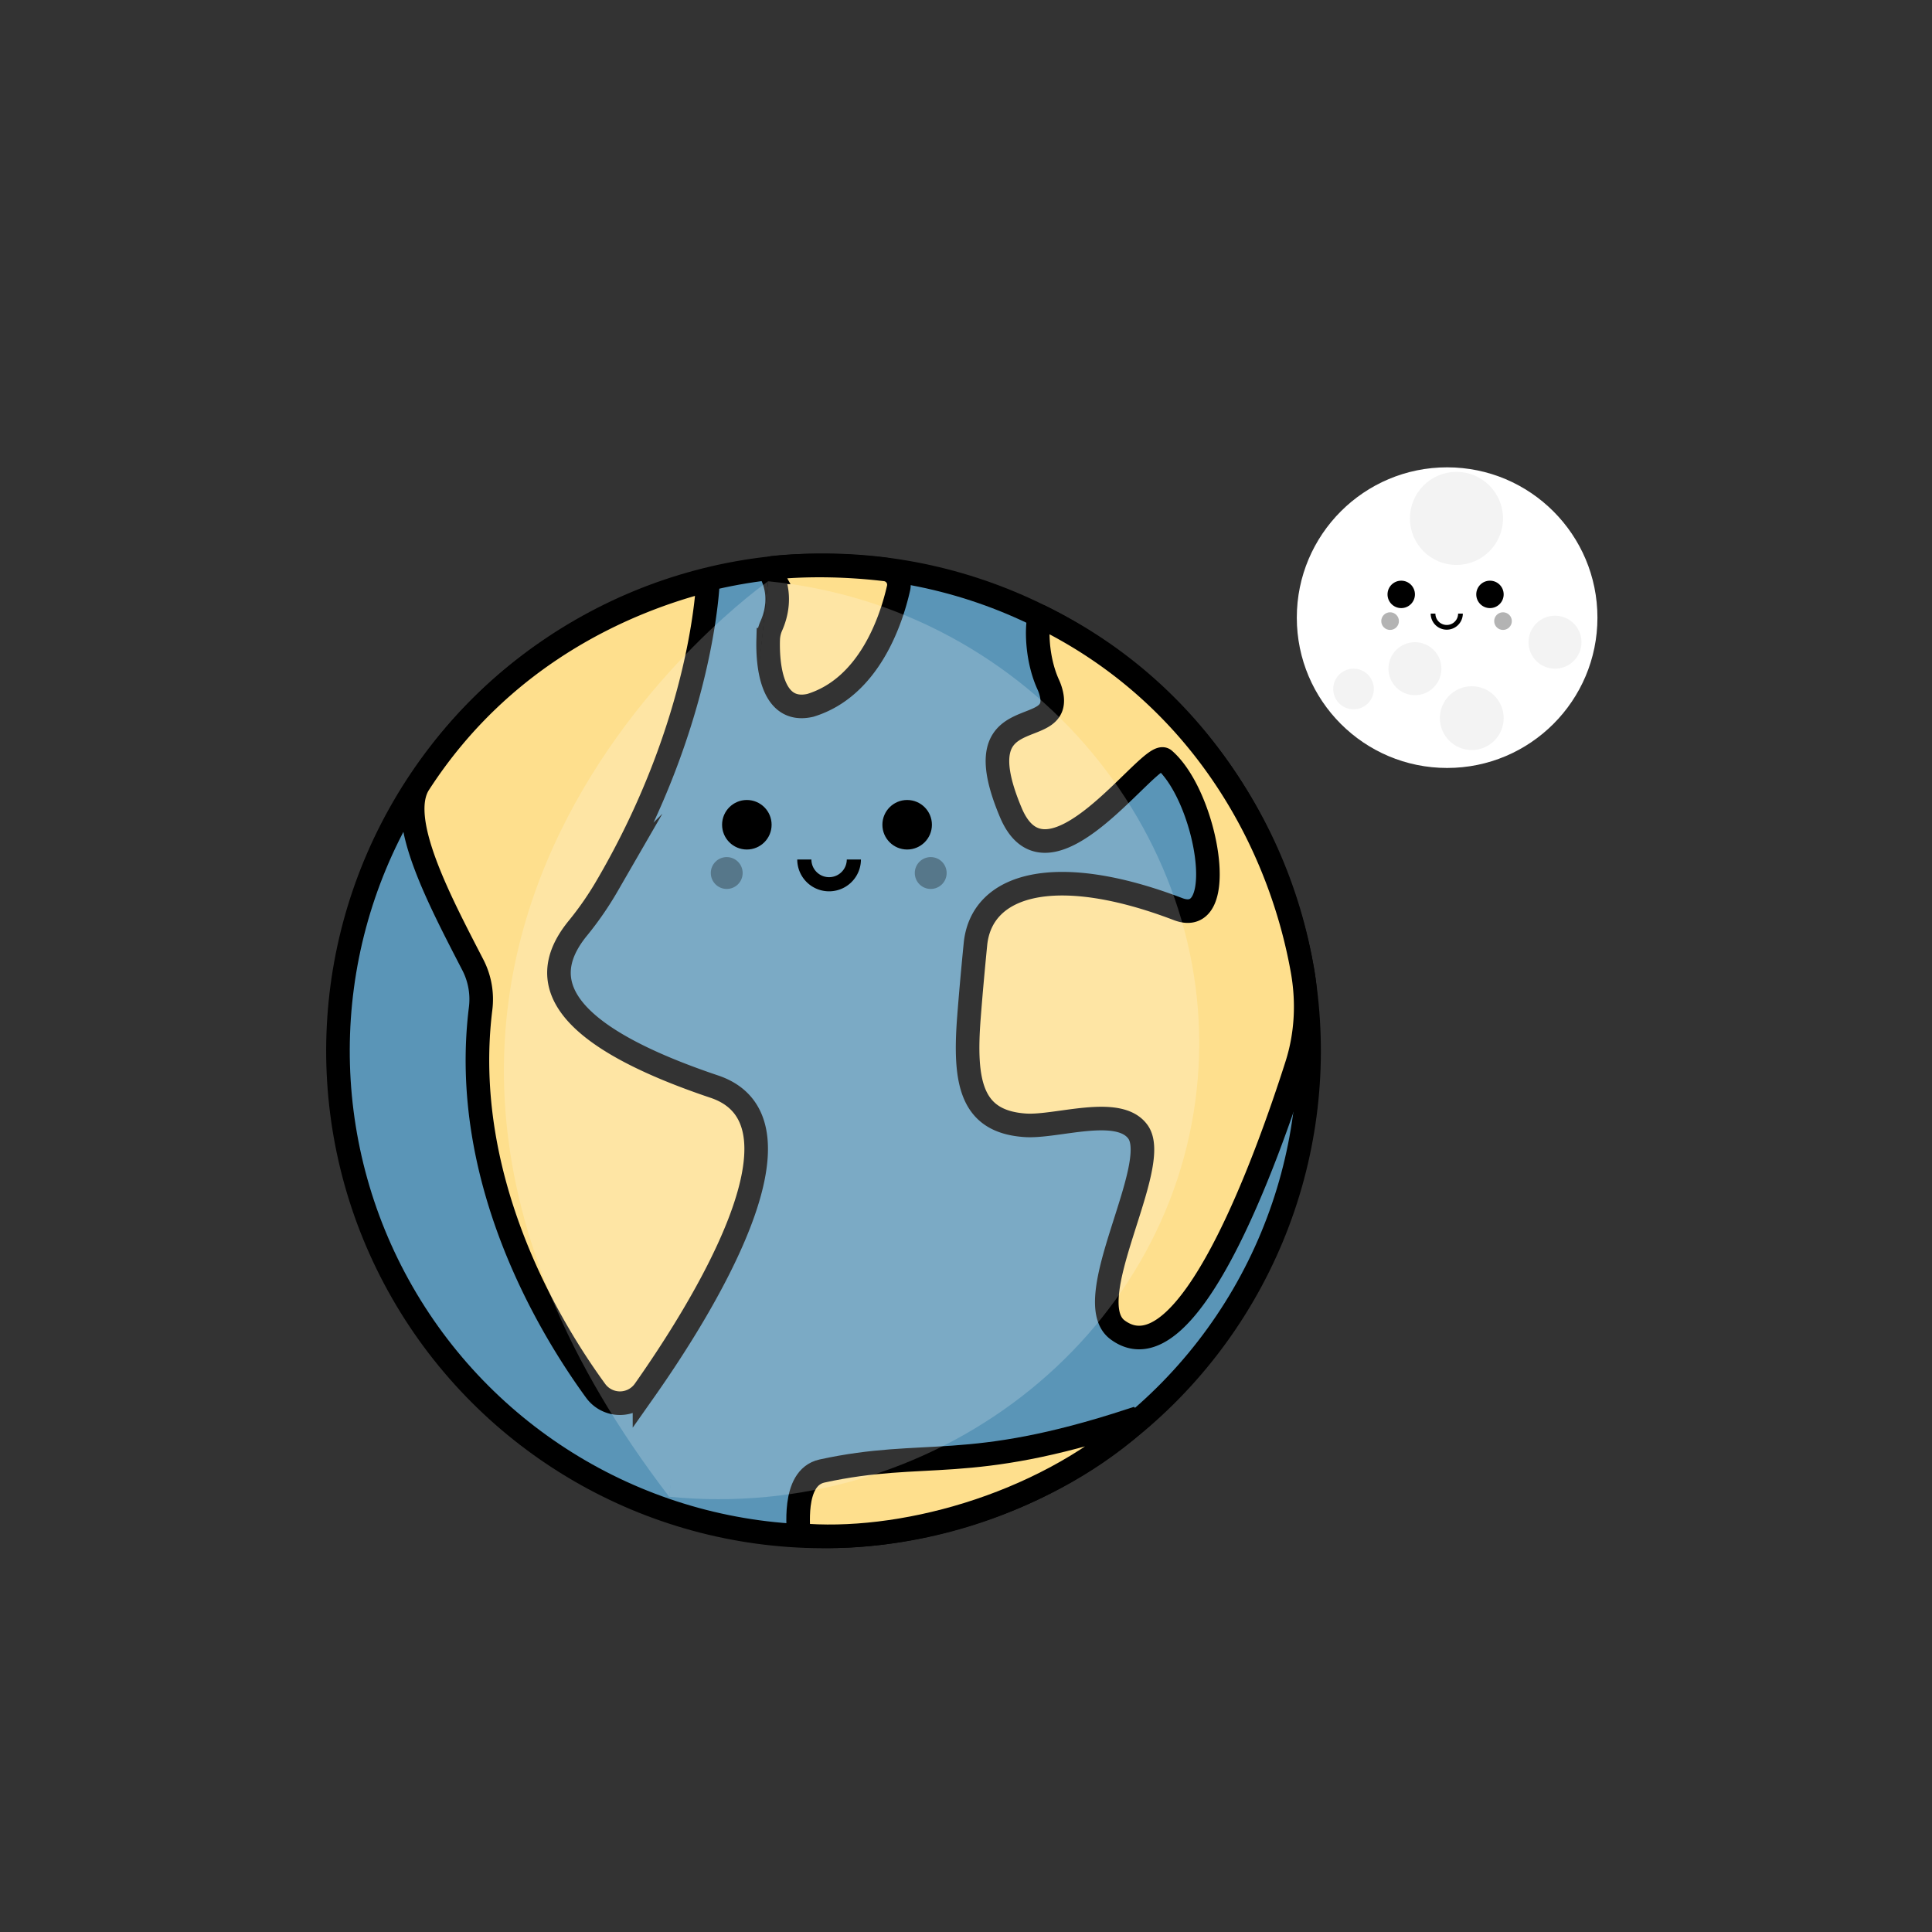 <svg id="Layer_1" data-name="Layer 1" xmlns="http://www.w3.org/2000/svg" viewBox="0 0 2048 2048"><rect x="0" y="0" width="2048" height="2048" fill="#333333" stroke="none"/><defs><style>.cls-1{fill:#fff;}.cls-2{opacity:0.3;}.cls-3{opacity:0.05;}.cls-4,.cls-8{fill:none;}.cls-4,.cls-5,.cls-6,.cls-8{stroke:#000;stroke-miterlimit:10;}.cls-4{stroke-width:5px;}.cls-5{fill:#5a95b7;}.cls-5,.cls-6{stroke-width:25px;}.cls-6{fill:#fedf8d;}.cls-7{opacity:0.2;}.cls-8{stroke-width:15px;}</style></defs><title>ic_launcher_foreground</title><circle class="cls-1" cx="1534.01" cy="654.73" r="159.34"/><circle cx="1485.36" cy="630.08" r="14.53"/><circle class="cls-2" cx="1473.55" cy="658.4" r="9.35"/><circle class="cls-3" cx="1434.79" cy="730.37" r="21.54"/><circle class="cls-3" cx="1560.14" cy="761.26" r="33.81"/><circle class="cls-3" cx="1543.91" cy="549.53" r="49.33"/><circle class="cls-3" cx="1499.89" cy="708.83" r="28.08"/><circle class="cls-3" cx="1648.36" cy="680.75" r="28.08"/><circle class="cls-2" cx="1593.25" cy="658.4" r="9.35"/><path class="cls-4" d="M1548.15,650.46a14.53,14.53,0,1,1-29.06,0"/><circle cx="1579.42" cy="630.08" r="14.53"/><circle class="cls-5" cx="872.98" cy="1113.94" r="514.72" transform="translate(-438.54 582.08) rotate(-29.84)"/><path class="cls-6" d="M750.51,615s-4.08,147.8-106.61,323.51a343.23,343.23,0,0,1-31.05,45.06c-38.37,46.69-38.33,106.83,144.34,168.29,112,37.67-16.41,240.29-74,322.06a31.83,31.83,0,0,1-51.75.45c-48.56-66.58-144.41-224-122-405a79.39,79.39,0,0,0-8-46.14C467,956.4,419.8,868.42,444.2,830.64,534.23,691.21,667,636.12,750.51,615Z"/><path class="cls-6" d="M1111.12,725.58a52.39,52.39,0,0,1,2,5c19.71,59-94.78,4.8-41.52,130.95C1111.92,957,1220,792.94,1234.1,805.2c45.4,39.54,69.67,179.5,14.64,158.48C1119,914.13,1040.32,936.71,1034,1001c-2.92,29.57-5.17,55.25-6.89,77.54-5.33,69.35,2.34,110.5,59.78,114.34,33.37,2.24,99.39-21.61,119.56,7.2,25.21,36-63.69,178.46-21.81,209.6,74,55,158.65-182.42,190-280.74,10.38-32.51,12-67.07,5.94-100.65-24.76-138.25-109.71-293-277.74-374.85C1099.73,652,1096,692.31,1111.12,725.58Z"/><path class="cls-6" d="M1202.65,1508.88l-3.7-3.4c-174.46,57.16-217.36,29.83-327.53,53.85-33,7.2-23.87,65-25.09,67.75C951.58,1636.87,1101.53,1598,1202.65,1508.88Z"/><path class="cls-6" d="M952.49,623.53c-7.62,33.56-30.92,105-93.49,124.17-42.7,9.74-45.33-46.84-44.7-69.6a39.14,39.14,0,0,1,3.41-14.84c4.55-10.22,11.62-32.86-.94-56.44a3.38,3.38,0,0,1,2.63-5c18.55-2,63-4.89,119.06,1.81A16.35,16.35,0,0,1,952.49,623.53Z"/><g class="cls-7"><path class="cls-1" d="M814.23,616.17s-553,385.8-104.86,970.46C729.25,1445.14,814.23,616.17,814.23,616.17Z"/><path class="cls-1" d="M814.23,616.17c280.1,27.49,483,276.08,454.28,539.43s-279,458.52-559.15,431"/></g><circle cx="791.69" cy="874.27" r="26.25"/><circle class="cls-2" cx="770.36" cy="925.44" r="16.89"/><circle class="cls-2" cx="986.6" cy="925.44" r="16.89"/><path class="cls-8" d="M905.12,911.09a26.25,26.25,0,0,1-52.5,0"/><circle cx="961.62" cy="874.27" r="26.25"/></svg>